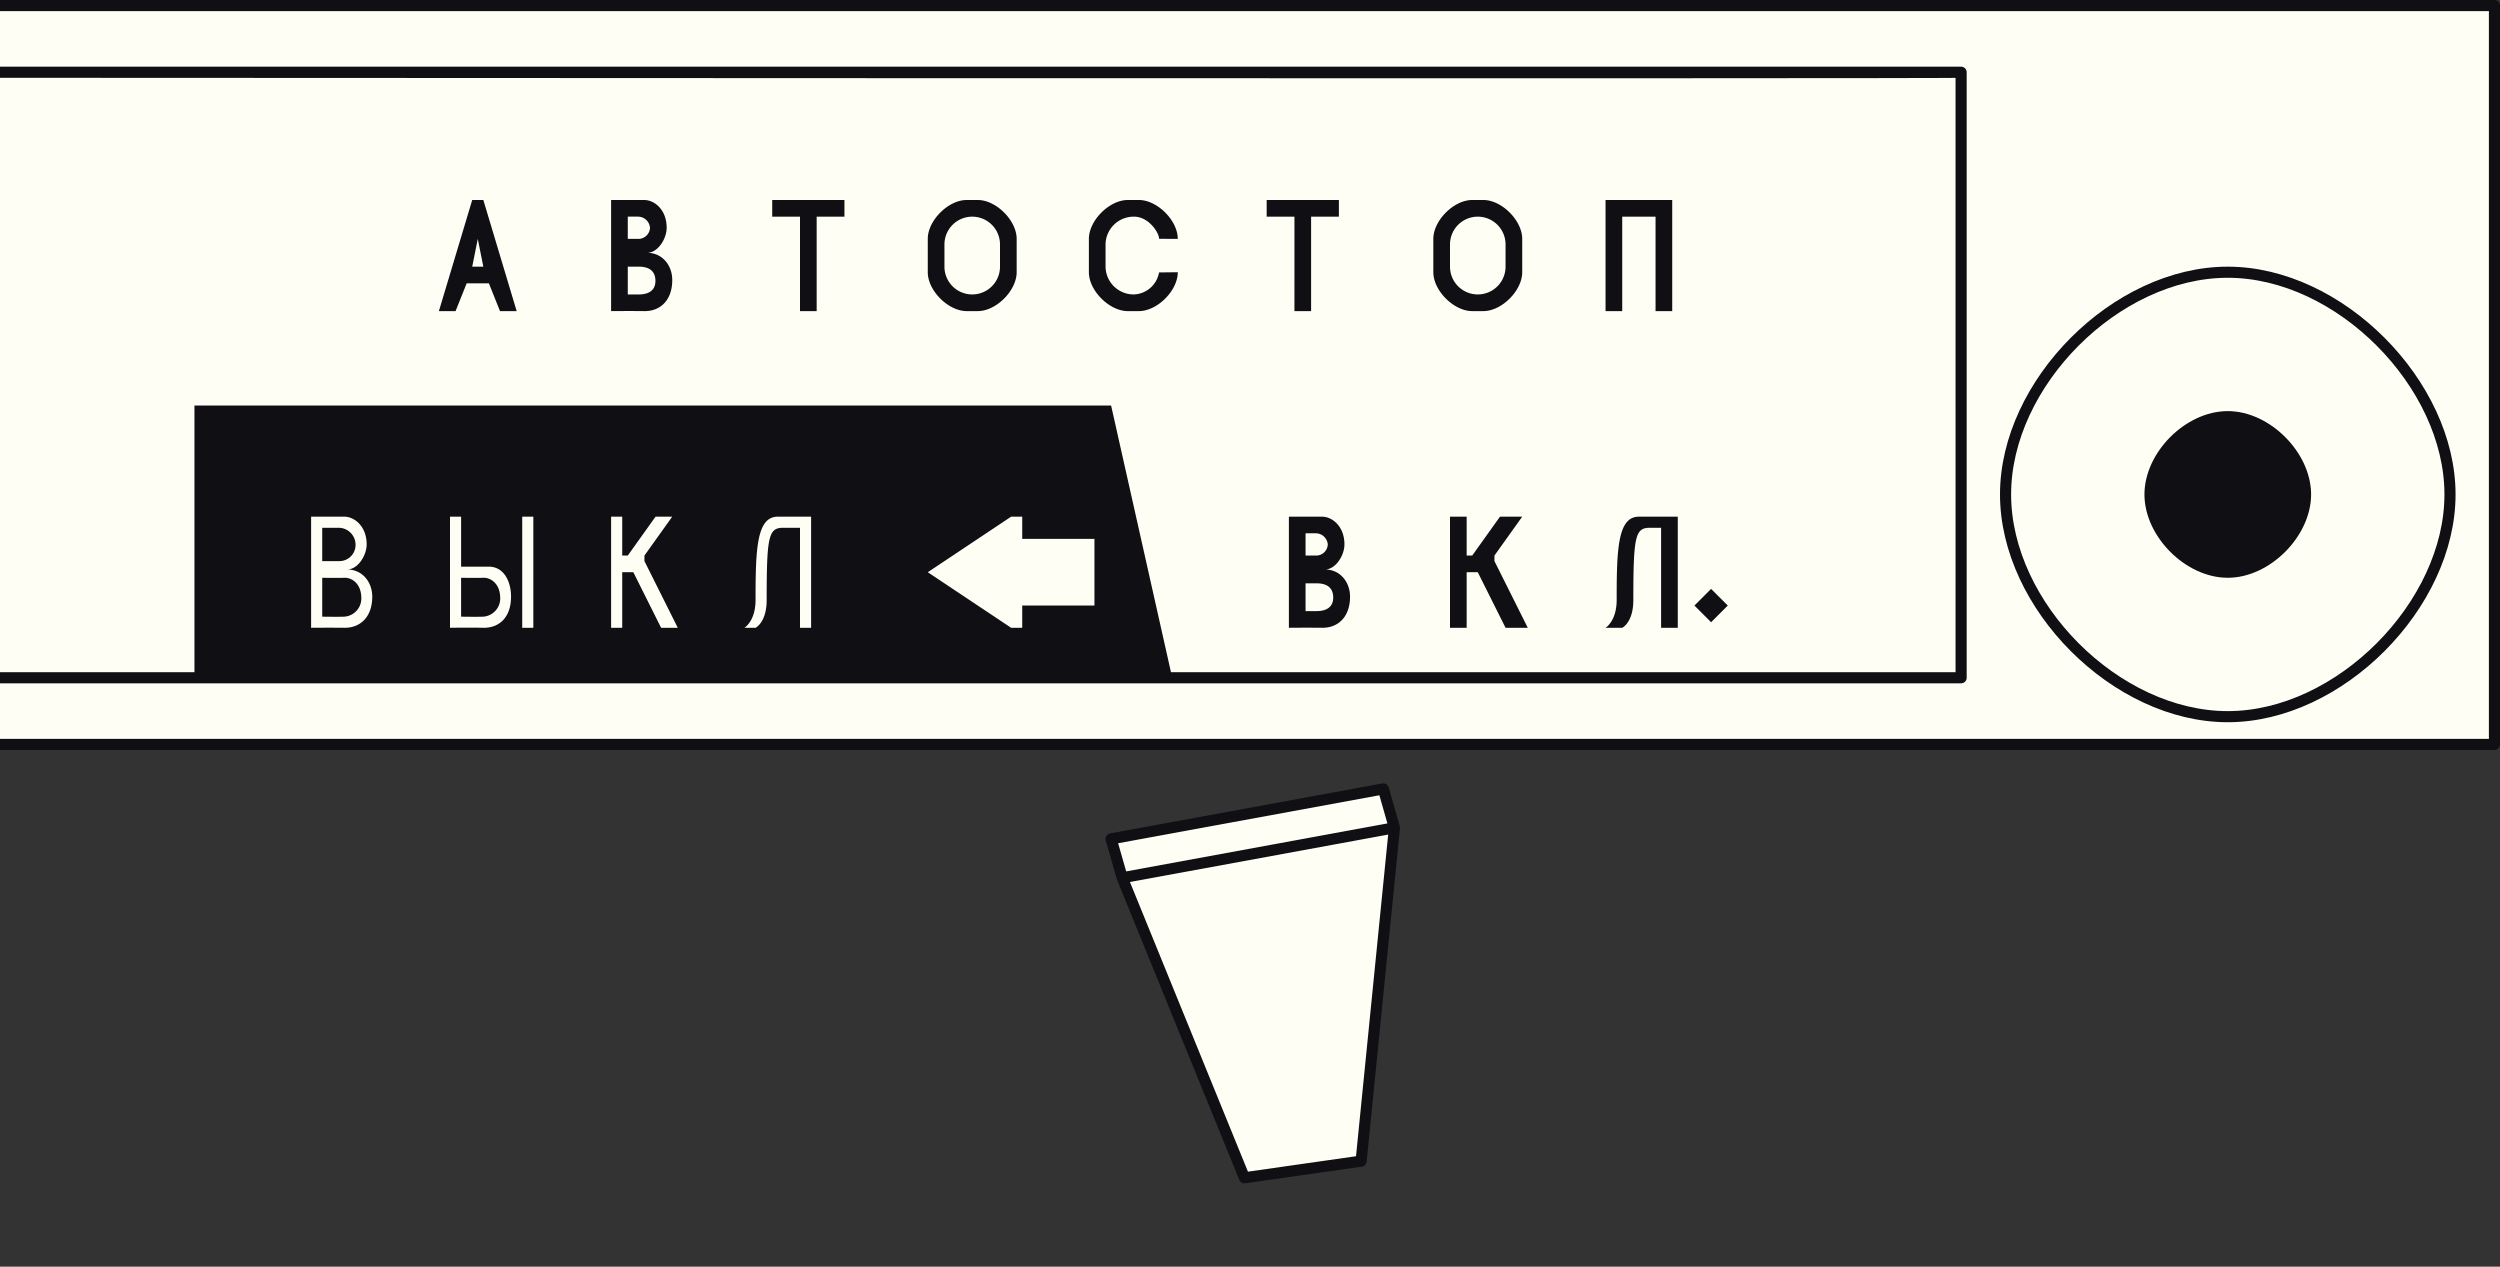 <svg xmlns="http://www.w3.org/2000/svg" viewBox="0 0 450 228"><rect x="0" y="0" width="450" height="228" fill="#333333" stroke="none"/><defs><style>@keyframes show-indicator{0%,55%{transform:matrix(1,0,0,1,0,0)}65%,to{transform:matrix(1,0,0,1,0,29)}}@keyframes autostop-arm{0%,50%{transform:matrix(1,0,0,1,20,0)}65%,to{transform:matrix(1,.3,-.3,1,-30,0)}}</style></defs><path fill="#0f0f14" fill-rule="evenodd" d="M386 75h30v28h-30z"/><path style="animation:show-indicator 2s linear infinite alternate" fill="#d6361a" fill-rule="evenodd" d="M386 47h30v28h-30z"/><path d="M-5 134h454V1H-5v133zm0-12h358V13H-5v109zm406-73c20.125 0 40 20.125 40 40s-19.875 40-40 40-40-20-40-40 19.875-40 40-40zM-5 13s358.547.209 358 0v109H-5V13zm406 62c7.044 0 14 7.044 14 14s-6.956 14-14 14-14-7-14-14 6.956-14 14-14zm0-26c20.125 0 40 20.125 40 40s-19.875 40-40 40-40-20-40-40 19.875-40 40-40z" fill="#fffef4" fill-rule="evenodd" stroke="#0f0f14" stroke-linecap="round" stroke-linejoin="round" stroke-width="2"/><path d="M249 142l2 7-49 9-2-7zm2 7l-6 60-21 3-22-54z" style="transform-origin:center center;animation:autostop-arm 2s linear infinite alternate" fill="#fffef4" fill-rule="evenodd" stroke="#0f0f14" stroke-linecap="round" stroke-linejoin="round" stroke-width="2"/><path d="M200 73l11 49H35V73h165zM56 93v20s3.216-.033 6 0c2.766.032 4.971-1.85 5.007-5.512.028-2.77-1.833-4.984-4.515-4.984C64.445 102.5 66 99.937 66 98c0-3.329-2.272-5-4-5h-6zm2 2v6h3a2.916 2.916 0 0 0 3-3 3.062 3.062 0 0 0-3-3h-3zm4 9c-1.248.048-4 0-4 0v7s2.9.048 4 0a3.294 3.294 0 0 0 3.039-3.4C65 104.967 63.248 103.952 62 104zm19-11v20s3.216-.053 6 0 4.977-1.8 4.989-5.568C92 104.615 90.665 102 88 102h-5v-9h-2zm6 11c-1.248.048-4 0-4 0v7s2.9.048 4 0a3.294 3.294 0 0 0 3.039-3.4C90 104.967 88.248 103.952 87 104zm7-11v20h2V93h-2zm16 0v20h2v-10h2l5 10h3l-6-12v-1l5-7h-3l-5 7h-1v-7h-2zm36 20V93h-6c-3.81 0-4 5.872-4 15 0 3.817-2 5-2 5h2s2-.937 2-5c0-11.541.349-13 3-13h3v18h2zm51-4V97h-13v-4h-2l-15 10 15 10h2v-4h13zm64-16v20h3v-10h2l5 10h4l-6-12v-1l5-7h-4l-5 7h-1v-7h-3zm41 20V93h-7c-3.81 0-4 5.872-4 15 0 3.817-2 5-2 5h3s2-.937 2-5c0-11.541.349-13 3-13h2v18h3zm6-7l3 3-3 3-3-3zM110 36v20s3.216-.033 6 0c2.766.032 4.97-1.85 5.007-5.512.028-2.77-1.833-4.984-4.515-4.984 1.953 0 3.508-2.568 3.508-4.5 0-3.329-2.272-5-4-5h-6zm3 3v4h2a2.088 2.088 0 0 0 2-2 2.176 2.176 0 0 0-2-2c-1.04-.037-2 0-2 0zm2 9h-2v5h2c1.611 0 2.978-.618 2.978-2.438 0-1.895-1.284-2.562-2.978-2.562zM85 36l-6 20h3l2-5h4l2 5h3l-6-20h-2zm2 12h-2l1-5zm65-12v3h-5v17h-3V39h-5v-3h13zm31 7v6c0 3.314-3.686 7-7 7h-2c-3.314 0-7-3.686-7-7v-6c0-3.314 3.686-7 7-7h2c3.314 0 7 3.686 7 7zm-8-4a5 5 0 0 1 5 5v4a5 5 0 0 1-10 0v-4a5 5 0 0 1 5-5zm37 10c0 3.314-3.686 7-7 7h-2c-3.314 0-7-3.686-7-7v-6c0-3.314 3.686-7 7-7h2c3.314 0 7 3.686 7 7l-3.36-.017c0-1.1-1.911-4.073-4.64-3.983a5.061 5.061 0 0 0-5 5v4a5.06 5.06 0 0 0 5 5 4.77 4.77 0 0 0 4.628-3.961zm29-13v3h-5v17h-3V39h-5v-3h13zM35 73h165m74-30v6c0 3.314-3.686 7-7 7h-2c-3.314 0-7-3.686-7-7v-6c0-3.314 3.686-7 7-7h2c3.314 0 7 3.686 7 7zm-8-4a5 5 0 0 1 5 5v4a5 5 0 0 1-10 0v-4a5 5 0 0 1 5-5zm35-3v20h-3V39h-6v17h-3V36h12zm-69 57v20s3.216-.033 6 0c2.766.032 4.97-1.85 5.007-5.512.028-2.77-1.833-4.984-4.515-4.984 1.953 0 3.508-2.568 3.508-4.5 0-3.329-2.272-5-4-5h-6zm3 3v4h2a2.088 2.088 0 0 0 2-2 2.176 2.176 0 0 0-2-2c-1.04-.037-2 0-2 0zm2 9h-2v5h2c1.611 0 2.978-.618 2.978-2.438 0-1.895-1.284-2.562-2.978-2.562z" fill="#0f0f14" fill-rule="evenodd"/></svg>